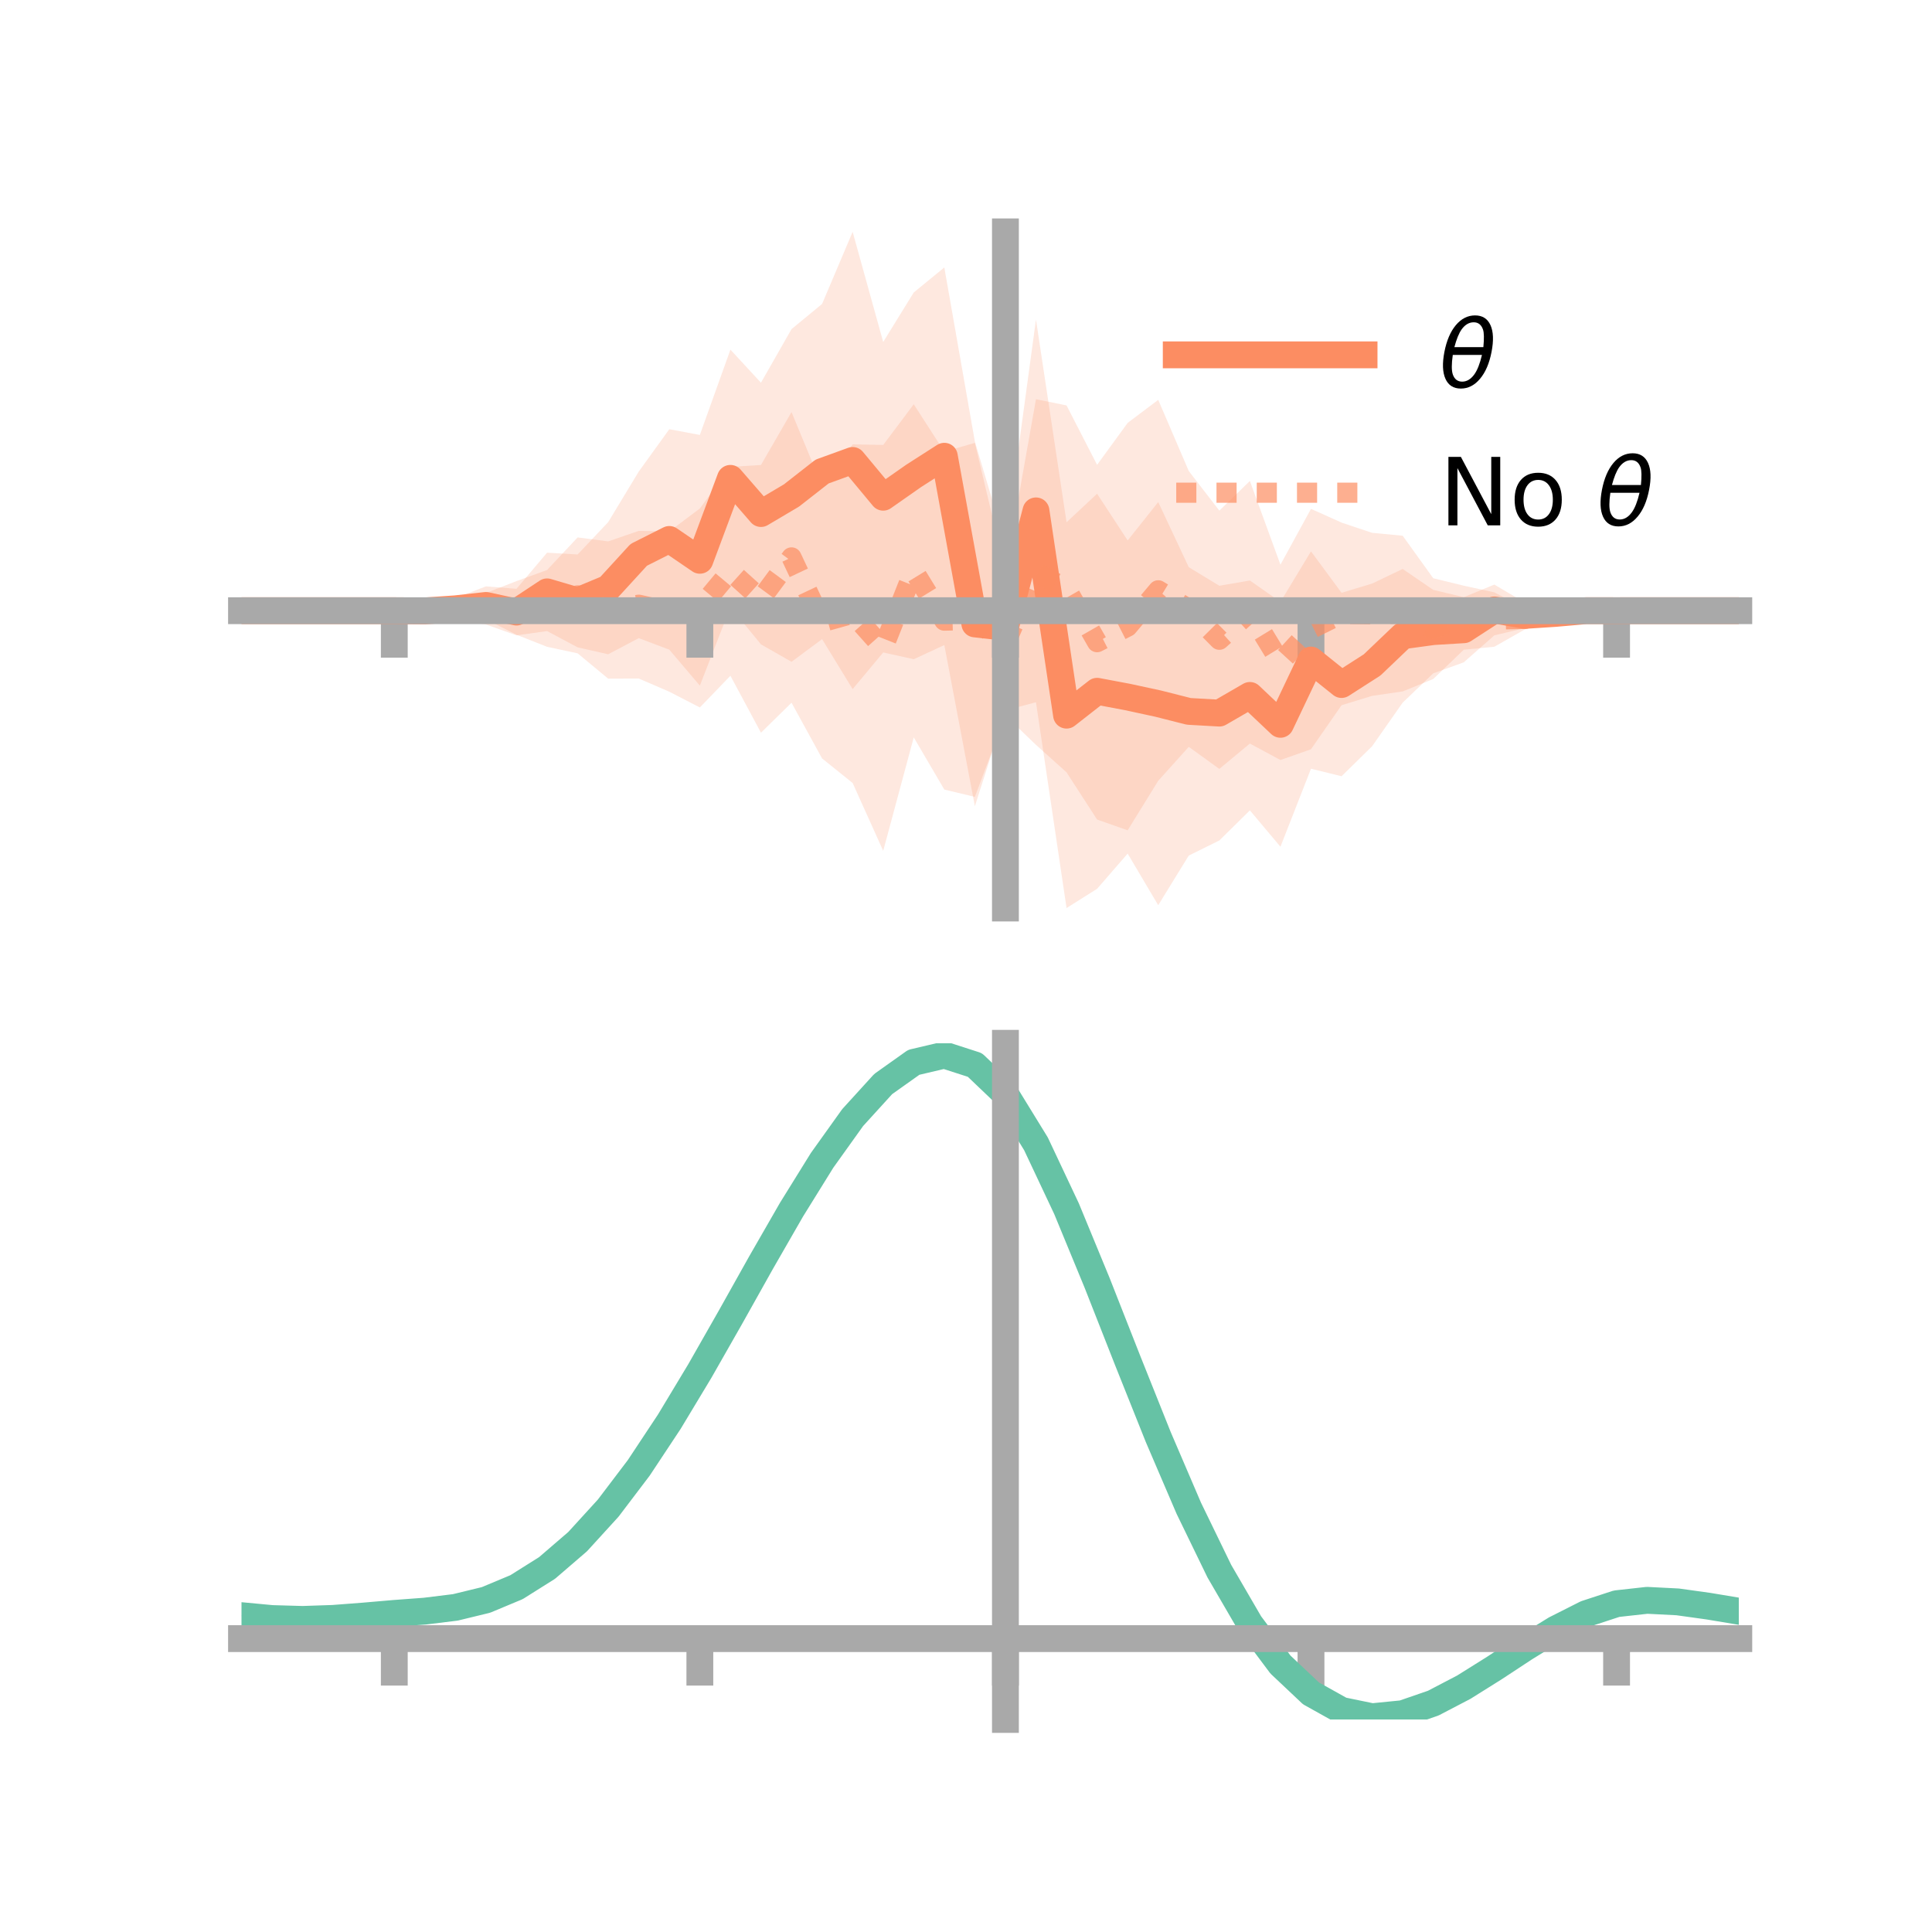 <?xml version="1.0" encoding="utf-8" standalone="no"?>
<!DOCTYPE svg PUBLIC "-//W3C//DTD SVG 1.1//EN"
  "http://www.w3.org/Graphics/SVG/1.1/DTD/svg11.dtd">
<!-- Created with matplotlib (https://matplotlib.org/) -->
<svg height="144pt" version="1.1" viewBox="0 0 144 144" width="144pt" xmlns="http://www.w3.org/2000/svg" xmlns:xlink="http://www.w3.org/1999/xlink">
 <defs>
  <style type="text/css">*{stroke-linecap:butt;stroke-linejoin:round;}</style>
 </defs>
 <g id="figure_1">
  <g id="patch_1">
   <path d="M 0 144 
L 144 144 
L 144 0 
L 0 0 
z
" style="fill:none;"/>
  </g>
  <g id="axes_1">
   <g id="patch_2">
    <path d="M 18 67.68 
L 129.6 67.68 
L 129.6 17.28 
L 18 17.28 
z
" style="fill:none;"/>
   </g>
   <g id="PolyCollection_1">
    <path clip-path="url(#pf83313d331)" d="M 18 45.518 
L 18 45.518 
L 20.278 45.518 
L 22.555 45.518 
L 24.833 45.518 
L 27.11 45.518 
L 29.388 45.518 
L 31.665 45.371 
L 33.943 44.578 
L 36.22 43.705 
L 38.498 43.886 
L 40.776 41.193 
L 43.053 41.327 
L 45.331 38.916 
L 47.608 35.15 
L 49.886 31.992 
L 52.163 32.418 
L 54.441 26.06 
L 56.718 28.525 
L 58.996 24.53 
L 61.273 22.654 
L 63.551 17.28 
L 65.829 25.49 
L 68.106 21.798 
L 70.384 19.934 
L 72.661 32.913 
L 74.939 40.569 
L 77.216 23.818 
L 79.494 38.926 
L 81.771 36.8 
L 84.049 40.282 
L 86.327 37.421 
L 88.604 42.275 
L 90.882 43.659 
L 93.159 43.267 
L 95.437 44.863 
L 97.714 41.095 
L 99.992 44.184 
L 102.269 43.498 
L 104.547 42.405 
L 106.824 43.965 
L 109.102 44.51 
L 111.38 43.571 
L 113.657 44.918 
L 115.935 45.151 
L 118.212 45.302 
L 120.49 45.518 
L 122.767 45.518 
L 125.045 45.518 
L 127.322 45.518 
L 129.6 45.518 
L 129.6 45.518 
L 129.6 45.518 
L 127.322 45.518 
L 125.045 45.518 
L 122.767 45.518 
L 120.49 45.519 
L 118.212 45.735 
L 115.935 46.288 
L 113.657 46.817 
L 111.38 47.353 
L 109.102 49.366 
L 106.824 50.187 
L 104.547 52.37 
L 102.269 55.621 
L 99.992 57.856 
L 97.714 57.297 
L 95.437 63.111 
L 93.159 60.4 
L 90.882 62.644 
L 88.604 63.769 
L 86.327 67.469 
L 84.049 63.622 
L 81.771 66.246 
L 79.494 67.68 
L 77.216 52.339 
L 74.939 52.946 
L 72.661 60.092 
L 70.384 48.079 
L 68.106 49.134 
L 65.829 48.63 
L 63.551 51.361 
L 61.273 47.637 
L 58.996 49.327 
L 56.718 48.027 
L 54.441 45.248 
L 52.163 51.103 
L 49.886 48.422 
L 47.608 47.563 
L 45.331 48.765 
L 43.053 48.25 
L 40.776 47.036 
L 38.498 47.355 
L 36.22 46.546 
L 33.943 46.175 
L 31.665 45.697 
L 29.388 45.518 
L 27.11 45.518 
L 24.833 45.518 
L 22.555 45.518 
L 20.278 45.518 
L 18 45.518 
z
" style="fill:#fc8d62;fill-opacity:0.2;"/>
   </g>
   <g id="PolyCollection_2">
    <path clip-path="url(#pf83313d331)" d="M 18 45.518 
L 18 45.518 
L 20.278 45.518 
L 22.555 45.518 
L 24.833 45.518 
L 27.11 45.518 
L 29.388 45.518 
L 31.665 45.517 
L 33.943 44.972 
L 36.22 44.197 
L 38.498 43.312 
L 40.776 42.485 
L 43.053 40.056 
L 45.331 40.352 
L 47.608 39.57 
L 49.886 39.608 
L 52.163 37.899 
L 54.441 34.798 
L 56.718 34.657 
L 58.996 30.714 
L 61.273 36.219 
L 63.551 33.122 
L 65.829 33.164 
L 68.106 30.131 
L 70.384 33.667 
L 72.661 33.009 
L 74.939 42.583 
L 77.216 29.753 
L 79.494 30.218 
L 81.771 34.647 
L 84.049 31.52 
L 86.327 29.803 
L 88.604 35.106 
L 90.882 38.06 
L 93.159 35.848 
L 95.437 42.089 
L 97.714 37.927 
L 99.992 38.952 
L 102.269 39.713 
L 104.547 39.93 
L 106.824 43.097 
L 109.102 43.655 
L 111.38 44.15 
L 113.657 45.352 
L 115.935 44.743 
L 118.212 45.501 
L 120.49 45.512 
L 122.767 45.518 
L 125.045 45.518 
L 127.322 45.518 
L 129.6 45.518 
L 129.6 45.518 
L 129.6 45.518 
L 127.322 45.518 
L 125.045 45.518 
L 122.767 45.518 
L 120.49 45.527 
L 118.212 45.568 
L 115.935 46.19 
L 113.657 46.912 
L 111.38 48.204 
L 109.102 48.425 
L 106.824 50.61 
L 104.547 51.535 
L 102.269 51.866 
L 99.992 52.563 
L 97.714 55.845 
L 95.437 56.648 
L 93.159 55.42 
L 90.882 57.309 
L 88.604 55.666 
L 86.327 58.194 
L 84.049 61.887 
L 81.771 61.084 
L 79.494 57.565 
L 77.216 55.518 
L 74.939 53.33 
L 72.661 59.395 
L 70.384 58.849 
L 68.106 54.96 
L 65.829 63.416 
L 63.551 58.361 
L 61.273 56.53 
L 58.996 52.377 
L 56.718 54.612 
L 54.441 50.366 
L 52.163 52.73 
L 49.886 51.556 
L 47.608 50.574 
L 45.331 50.583 
L 43.053 48.696 
L 40.776 48.209 
L 38.498 47.312 
L 36.22 46.156 
L 33.943 46.302 
L 31.665 45.519 
L 29.388 45.518 
L 27.11 45.518 
L 24.833 45.518 
L 22.555 45.518 
L 20.278 45.518 
L 18 45.518 
z
" style="fill:#fc8d62;fill-opacity:0.2;"/>
   </g>
   <g id="matplotlib.axis_1">
    <g id="xtick_1">
     <g id="line2d_1">
      <defs>
       <path d="M 0 0 
L 0 3.5 
" id="m6f5fa68cdd" style="stroke:#a9a9a9;stroke-width:2;"/>
      </defs>
      <g>
       <use style="fill:#a9a9a9;stroke:#a9a9a9;stroke-width:2;" x="29.388" xlink:href="#m6f5fa68cdd" y="45.518"/>
      </g>
     </g>
    </g>
    <g id="xtick_2">
     <g id="line2d_2">
      <g>
       <use style="fill:#a9a9a9;stroke:#a9a9a9;stroke-width:2;" x="52.163" xlink:href="#m6f5fa68cdd" y="45.518"/>
      </g>
     </g>
    </g>
    <g id="xtick_3">
     <g id="line2d_3">
      <g>
       <use style="fill:#a9a9a9;stroke:#a9a9a9;stroke-width:2;" x="74.939" xlink:href="#m6f5fa68cdd" y="45.518"/>
      </g>
     </g>
    </g>
    <g id="xtick_4">
     <g id="line2d_4">
      <g>
       <use style="fill:#a9a9a9;stroke:#a9a9a9;stroke-width:2;" x="97.714" xlink:href="#m6f5fa68cdd" y="45.518"/>
      </g>
     </g>
    </g>
    <g id="xtick_5">
     <g id="line2d_5">
      <g>
       <use style="fill:#a9a9a9;stroke:#a9a9a9;stroke-width:2;" x="120.49" xlink:href="#m6f5fa68cdd" y="45.518"/>
      </g>
     </g>
    </g>
   </g>
   <g id="matplotlib.axis_2"/>
   <g id="line2d_6">
    <path clip-path="url(#pf83313d331)" d="M 18 45.518 
L 20.278 45.518 
L 22.555 45.518 
L 24.833 45.518 
L 27.11 45.518 
L 29.388 45.518 
L 31.665 45.534 
L 33.943 45.377 
L 36.22 45.125 
L 38.498 45.62 
L 40.776 44.114 
L 43.053 44.788 
L 45.331 43.841 
L 47.608 41.356 
L 49.886 40.207 
L 52.163 41.761 
L 54.441 35.654 
L 56.718 38.276 
L 58.996 36.928 
L 61.273 35.146 
L 63.551 34.32 
L 65.829 37.06 
L 68.106 35.466 
L 70.384 34.006 
L 72.661 46.503 
L 74.939 46.757 
L 77.216 38.078 
L 79.494 53.303 
L 81.771 51.523 
L 84.049 51.952 
L 86.327 52.445 
L 88.604 53.022 
L 90.882 53.151 
L 93.159 51.833 
L 95.437 53.987 
L 97.714 49.196 
L 99.992 51.02 
L 102.269 49.56 
L 104.547 47.387 
L 106.824 47.076 
L 109.102 46.938 
L 111.38 45.462 
L 113.657 45.868 
L 115.935 45.72 
L 118.212 45.518 
L 120.49 45.519 
L 122.767 45.518 
L 125.045 45.518 
L 127.322 45.518 
L 129.6 45.518 
" style="fill:none;stroke:#fc8d62;stroke-linecap:square;stroke-width:2;"/>
   </g>
   <g id="line2d_7">
    <path clip-path="url(#pf83313d331)" d="M 18 45.518 
L 20.278 45.518 
L 22.555 45.518 
L 24.833 45.518 
L 27.11 45.518 
L 29.388 45.518 
L 31.665 45.518 
L 33.943 45.637 
L 36.22 45.176 
L 38.498 45.312 
L 40.776 45.347 
L 43.053 44.376 
L 45.331 45.467 
L 47.608 45.072 
L 49.886 45.582 
L 52.163 45.314 
L 54.441 42.582 
L 56.718 44.634 
L 58.996 41.545 
L 61.273 46.375 
L 63.551 45.742 
L 65.829 48.29 
L 68.106 42.546 
L 70.384 46.258 
L 72.661 46.202 
L 74.939 47.957 
L 77.216 42.636 
L 79.494 43.892 
L 81.771 47.865 
L 84.049 46.704 
L 86.327 43.998 
L 88.604 45.386 
L 90.882 47.684 
L 93.159 45.634 
L 95.437 49.368 
L 97.714 46.886 
L 99.992 45.757 
L 102.269 45.79 
L 104.547 45.733 
L 106.824 46.853 
L 109.102 46.04 
L 111.38 46.177 
L 113.657 46.132 
L 115.935 45.467 
L 118.212 45.534 
L 120.49 45.52 
L 122.767 45.518 
L 125.045 45.518 
L 127.322 45.518 
L 129.6 45.518 
" style="fill:none;stroke:#fc8d62;stroke-dasharray:1.5,1.5;stroke-dashoffset:0;stroke-opacity:0.7;stroke-width:1.5;"/>
   </g>
   <g id="patch_3">
    <path d="M 74.939 67.68 
L 74.939 17.28 
" style="fill:none;stroke:#a9a9a9;stroke-linecap:square;stroke-linejoin:miter;stroke-width:2;"/>
   </g>
   <g id="patch_4">
    <path d="M 129.6 67.68 
L 129.6 17.28 
" style="fill:none;"/>
   </g>
   <g id="patch_5">
    <path d="M 18 45.518 
L 129.6 45.518 
" style="fill:none;stroke:#a9a9a9;stroke-linecap:square;stroke-linejoin:miter;stroke-width:2;"/>
   </g>
   <g id="patch_6">
    <path d="M 18 17.28 
L 129.6 17.28 
" style="fill:none;"/>
   </g>
   <g id="legend_1">
    <g id="line2d_8">
     <path d="M 87.67 26.449 
L 101.67 26.449 
" style="fill:none;stroke:#fc8d62;stroke-linecap:square;stroke-width:2;"/>
    </g>
    <g id="line2d_9"/>
    <g id="text_1">
     <!-- $\theta$ -->
     <g transform="translate(107.27 28.899)scale(0.07 -0.07)">
      <defs>
       <path d="M 45.516 34.672 
L 14.453 34.672 
Q 12.359 20.062 14.5 13.875 
Q 17.188 6.25 24.469 6.25 
Q 31.781 6.25 37.359 13.922 
Q 42.234 20.656 45.516 34.672 
z
M 47.016 42.969 
Q 48.344 56.844 46.625 61.719 
Q 43.953 69.438 36.766 69.438 
Q 29.297 69.438 23.828 61.812 
Q 19.531 55.672 16.156 42.969 
z
M 38.188 76.766 
Q 49.906 76.766 54.594 66.406 
Q 59.281 56.109 55.719 37.844 
Q 52.203 19.625 43.453 9.281 
Q 34.766 -1.125 23.047 -1.125 
Q 11.281 -1.125 6.641 9.281 
Q 2 19.625 5.516 37.844 
Q 9.078 56.109 17.719 66.406 
Q 26.422 76.766 38.188 76.766 
z
" id="DejaVuSans-Oblique-952"/>
      </defs>
      <use transform="translate(0 0.234)" xlink:href="#DejaVuSans-Oblique-952"/>
     </g>
    </g>
    <g id="line2d_10">
     <path d="M 87.67 36.724 
L 101.67 36.724 
" style="fill:none;stroke:#fc8d62;stroke-dasharray:1.5,1.5;stroke-dashoffset:0;stroke-opacity:0.7;stroke-width:1.5;"/>
    </g>
    <g id="line2d_11"/>
    <g id="text_2">
     <!-- No $\theta$ -->
     <g transform="translate(107.27 39.174)scale(0.07 -0.07)">
      <defs>
       <path d="M 9.812 72.906 
L 23.094 72.906 
L 55.422 11.922 
L 55.422 72.906 
L 64.984 72.906 
L 64.984 0 
L 51.703 0 
L 19.391 60.984 
L 19.391 0 
L 9.812 0 
z
" id="DejaVuSans-78"/>
       <path d="M 30.609 48.391 
Q 23.391 48.391 19.188 42.75 
Q 14.984 37.109 14.984 27.297 
Q 14.984 17.484 19.156 11.844 
Q 23.344 6.203 30.609 6.203 
Q 37.797 6.203 41.984 11.859 
Q 46.188 17.531 46.188 27.297 
Q 46.188 37.016 41.984 42.703 
Q 37.797 48.391 30.609 48.391 
z
M 30.609 56 
Q 42.328 56 49.016 48.375 
Q 55.719 40.766 55.719 27.297 
Q 55.719 13.875 49.016 6.219 
Q 42.328 -1.422 30.609 -1.422 
Q 18.844 -1.422 12.172 6.219 
Q 5.516 13.875 5.516 27.297 
Q 5.516 40.766 12.172 48.375 
Q 18.844 56 30.609 56 
z
" id="DejaVuSans-111"/>
       <path id="DejaVuSans-32"/>
      </defs>
      <use transform="translate(0 0.234)" xlink:href="#DejaVuSans-78"/>
      <use transform="translate(74.805 0.234)" xlink:href="#DejaVuSans-111"/>
      <use transform="translate(135.986 0.234)" xlink:href="#DejaVuSans-32"/>
      <use transform="translate(167.773 0.234)" xlink:href="#DejaVuSans-Oblique-952"/>
     </g>
    </g>
   </g>
  </g>
  <g id="axes_2">
   <g id="patch_7">
    <path d="M 18 128.16 
L 129.6 128.16 
L 129.6 77.76 
L 18 77.76 
z
" style="fill:none;"/>
   </g>
   <g id="PolyCollection_3">
    <path clip-path="url(#p9adf16ddcd)" d="M 18 120.459 
L 18 120.387 
L 20.278 120.61 
L 22.555 120.675 
L 24.833 120.59 
L 27.11 120.406 
L 29.388 120.201 
L 31.665 120.027 
L 33.943 119.741 
L 36.22 119.182 
L 38.498 118.222 
L 40.776 116.77 
L 43.053 114.775 
L 45.331 112.228 
L 47.608 109.161 
L 49.886 105.643 
L 52.163 101.775 
L 54.441 97.687 
L 56.718 93.533 
L 58.996 89.489 
L 61.273 85.743 
L 63.551 82.495 
L 65.829 79.948 
L 68.106 78.304 
L 70.384 77.76 
L 72.661 78.507 
L 74.939 80.714 
L 77.216 84.47 
L 79.494 89.374 
L 81.771 94.972 
L 84.049 100.846 
L 86.327 106.628 
L 88.604 112.017 
L 90.882 116.779 
L 93.159 120.749 
L 95.437 123.831 
L 97.714 125.997 
L 99.992 127.277 
L 102.269 127.749 
L 104.547 127.529 
L 106.824 126.757 
L 109.102 125.587 
L 111.38 124.184 
L 113.657 122.711 
L 115.935 121.329 
L 118.212 120.191 
L 120.49 119.449 
L 122.767 119.199 
L 125.045 119.321 
L 127.322 119.649 
L 129.6 120.041 
L 129.6 120.141 
L 129.6 120.141 
L 127.322 119.775 
L 125.045 119.468 
L 122.767 119.359 
L 120.49 119.613 
L 118.212 120.363 
L 115.935 121.525 
L 113.657 122.949 
L 111.38 124.471 
L 109.102 125.921 
L 106.824 127.129 
L 104.547 127.927 
L 102.269 128.16 
L 99.992 127.695 
L 97.714 126.43 
L 95.437 124.301 
L 93.159 121.29 
L 90.882 117.429 
L 88.604 112.806 
L 86.327 107.576 
L 84.049 101.961 
L 81.771 96.254 
L 79.494 90.81 
L 77.216 86.04 
L 74.939 82.386 
L 72.661 80.247 
L 70.384 79.527 
L 68.106 80.056 
L 65.829 81.647 
L 63.551 84.105 
L 61.273 87.231 
L 58.996 90.828 
L 56.718 94.706 
L 54.441 98.683 
L 52.163 102.593 
L 49.886 106.29 
L 47.608 109.653 
L 45.331 112.588 
L 43.053 115.034 
L 40.776 116.962 
L 38.498 118.376 
L 36.22 119.318 
L 33.943 119.867 
L 31.665 120.143 
L 29.388 120.307 
L 27.11 120.495 
L 24.833 120.66 
L 22.555 120.728 
L 20.278 120.663 
L 18 120.459 
z
" style="fill:#66c2a5;fill-opacity:0.2;"/>
   </g>
   <g id="matplotlib.axis_3">
    <g id="xtick_6">
     <g id="line2d_12">
      <g>
       <use style="fill:#a9a9a9;stroke:#a9a9a9;stroke-width:2;" x="29.388" xlink:href="#m6f5fa68cdd" y="122.132"/>
      </g>
     </g>
    </g>
    <g id="xtick_7">
     <g id="line2d_13">
      <g>
       <use style="fill:#a9a9a9;stroke:#a9a9a9;stroke-width:2;" x="52.163" xlink:href="#m6f5fa68cdd" y="122.132"/>
      </g>
     </g>
    </g>
    <g id="xtick_8">
     <g id="line2d_14">
      <g>
       <use style="fill:#a9a9a9;stroke:#a9a9a9;stroke-width:2;" x="74.939" xlink:href="#m6f5fa68cdd" y="122.132"/>
      </g>
     </g>
    </g>
    <g id="xtick_9">
     <g id="line2d_15">
      <g>
       <use style="fill:#a9a9a9;stroke:#a9a9a9;stroke-width:2;" x="97.714" xlink:href="#m6f5fa68cdd" y="122.132"/>
      </g>
     </g>
    </g>
    <g id="xtick_10">
     <g id="line2d_16">
      <g>
       <use style="fill:#a9a9a9;stroke:#a9a9a9;stroke-width:2;" x="120.49" xlink:href="#m6f5fa68cdd" y="122.132"/>
      </g>
     </g>
    </g>
   </g>
   <g id="matplotlib.axis_4"/>
   <g id="line2d_17">
    <path clip-path="url(#p9adf16ddcd)" d="M 18 120.423 
L 20.278 120.637 
L 22.555 120.702 
L 24.833 120.625 
L 27.11 120.451 
L 29.388 120.254 
L 31.665 120.085 
L 33.943 119.804 
L 36.22 119.25 
L 38.498 118.299 
L 40.776 116.866 
L 43.053 114.905 
L 45.331 112.408 
L 47.608 109.407 
L 49.886 105.966 
L 52.163 102.184 
L 54.441 98.185 
L 56.718 94.12 
L 58.996 90.158 
L 61.273 86.487 
L 63.551 83.3 
L 65.829 80.798 
L 68.106 79.18 
L 70.384 78.643 
L 72.661 79.377 
L 74.939 81.55 
L 77.216 85.255 
L 79.494 90.092 
L 81.771 95.613 
L 84.049 101.403 
L 86.327 107.102 
L 88.604 112.412 
L 90.882 117.104 
L 93.159 121.02 
L 95.437 124.066 
L 97.714 126.214 
L 99.992 127.486 
L 102.269 127.955 
L 104.547 127.728 
L 106.824 126.943 
L 109.102 125.754 
L 111.38 124.327 
L 113.657 122.83 
L 115.935 121.427 
L 118.212 120.277 
L 120.49 119.531 
L 122.767 119.279 
L 125.045 119.395 
L 127.322 119.712 
L 129.6 120.091 
" style="fill:none;stroke:#66c2a5;stroke-linecap:square;stroke-width:2;"/>
   </g>
   <g id="patch_8">
    <path d="M 74.939 128.16 
L 74.939 77.76 
" style="fill:none;stroke:#a9a9a9;stroke-linecap:square;stroke-linejoin:miter;stroke-width:2;"/>
   </g>
   <g id="patch_9">
    <path d="M 129.6 128.16 
L 129.6 77.76 
" style="fill:none;"/>
   </g>
   <g id="patch_10">
    <path d="M 18 122.132 
L 129.6 122.132 
" style="fill:none;stroke:#a9a9a9;stroke-linecap:square;stroke-linejoin:miter;stroke-width:2;"/>
   </g>
   <g id="patch_11">
    <path d="M 18 77.76 
L 129.6 77.76 
" style="fill:none;"/>
   </g>
  </g>
 </g>
 <defs>
  <clipPath id="pf83313d331">
   <rect height="50.4" width="111.6" x="18" y="17.28"/>
  </clipPath>
  <clipPath id="p9adf16ddcd">
   <rect height="50.4" width="111.6" x="18" y="77.76"/>
  </clipPath>
 </defs>
</svg>
